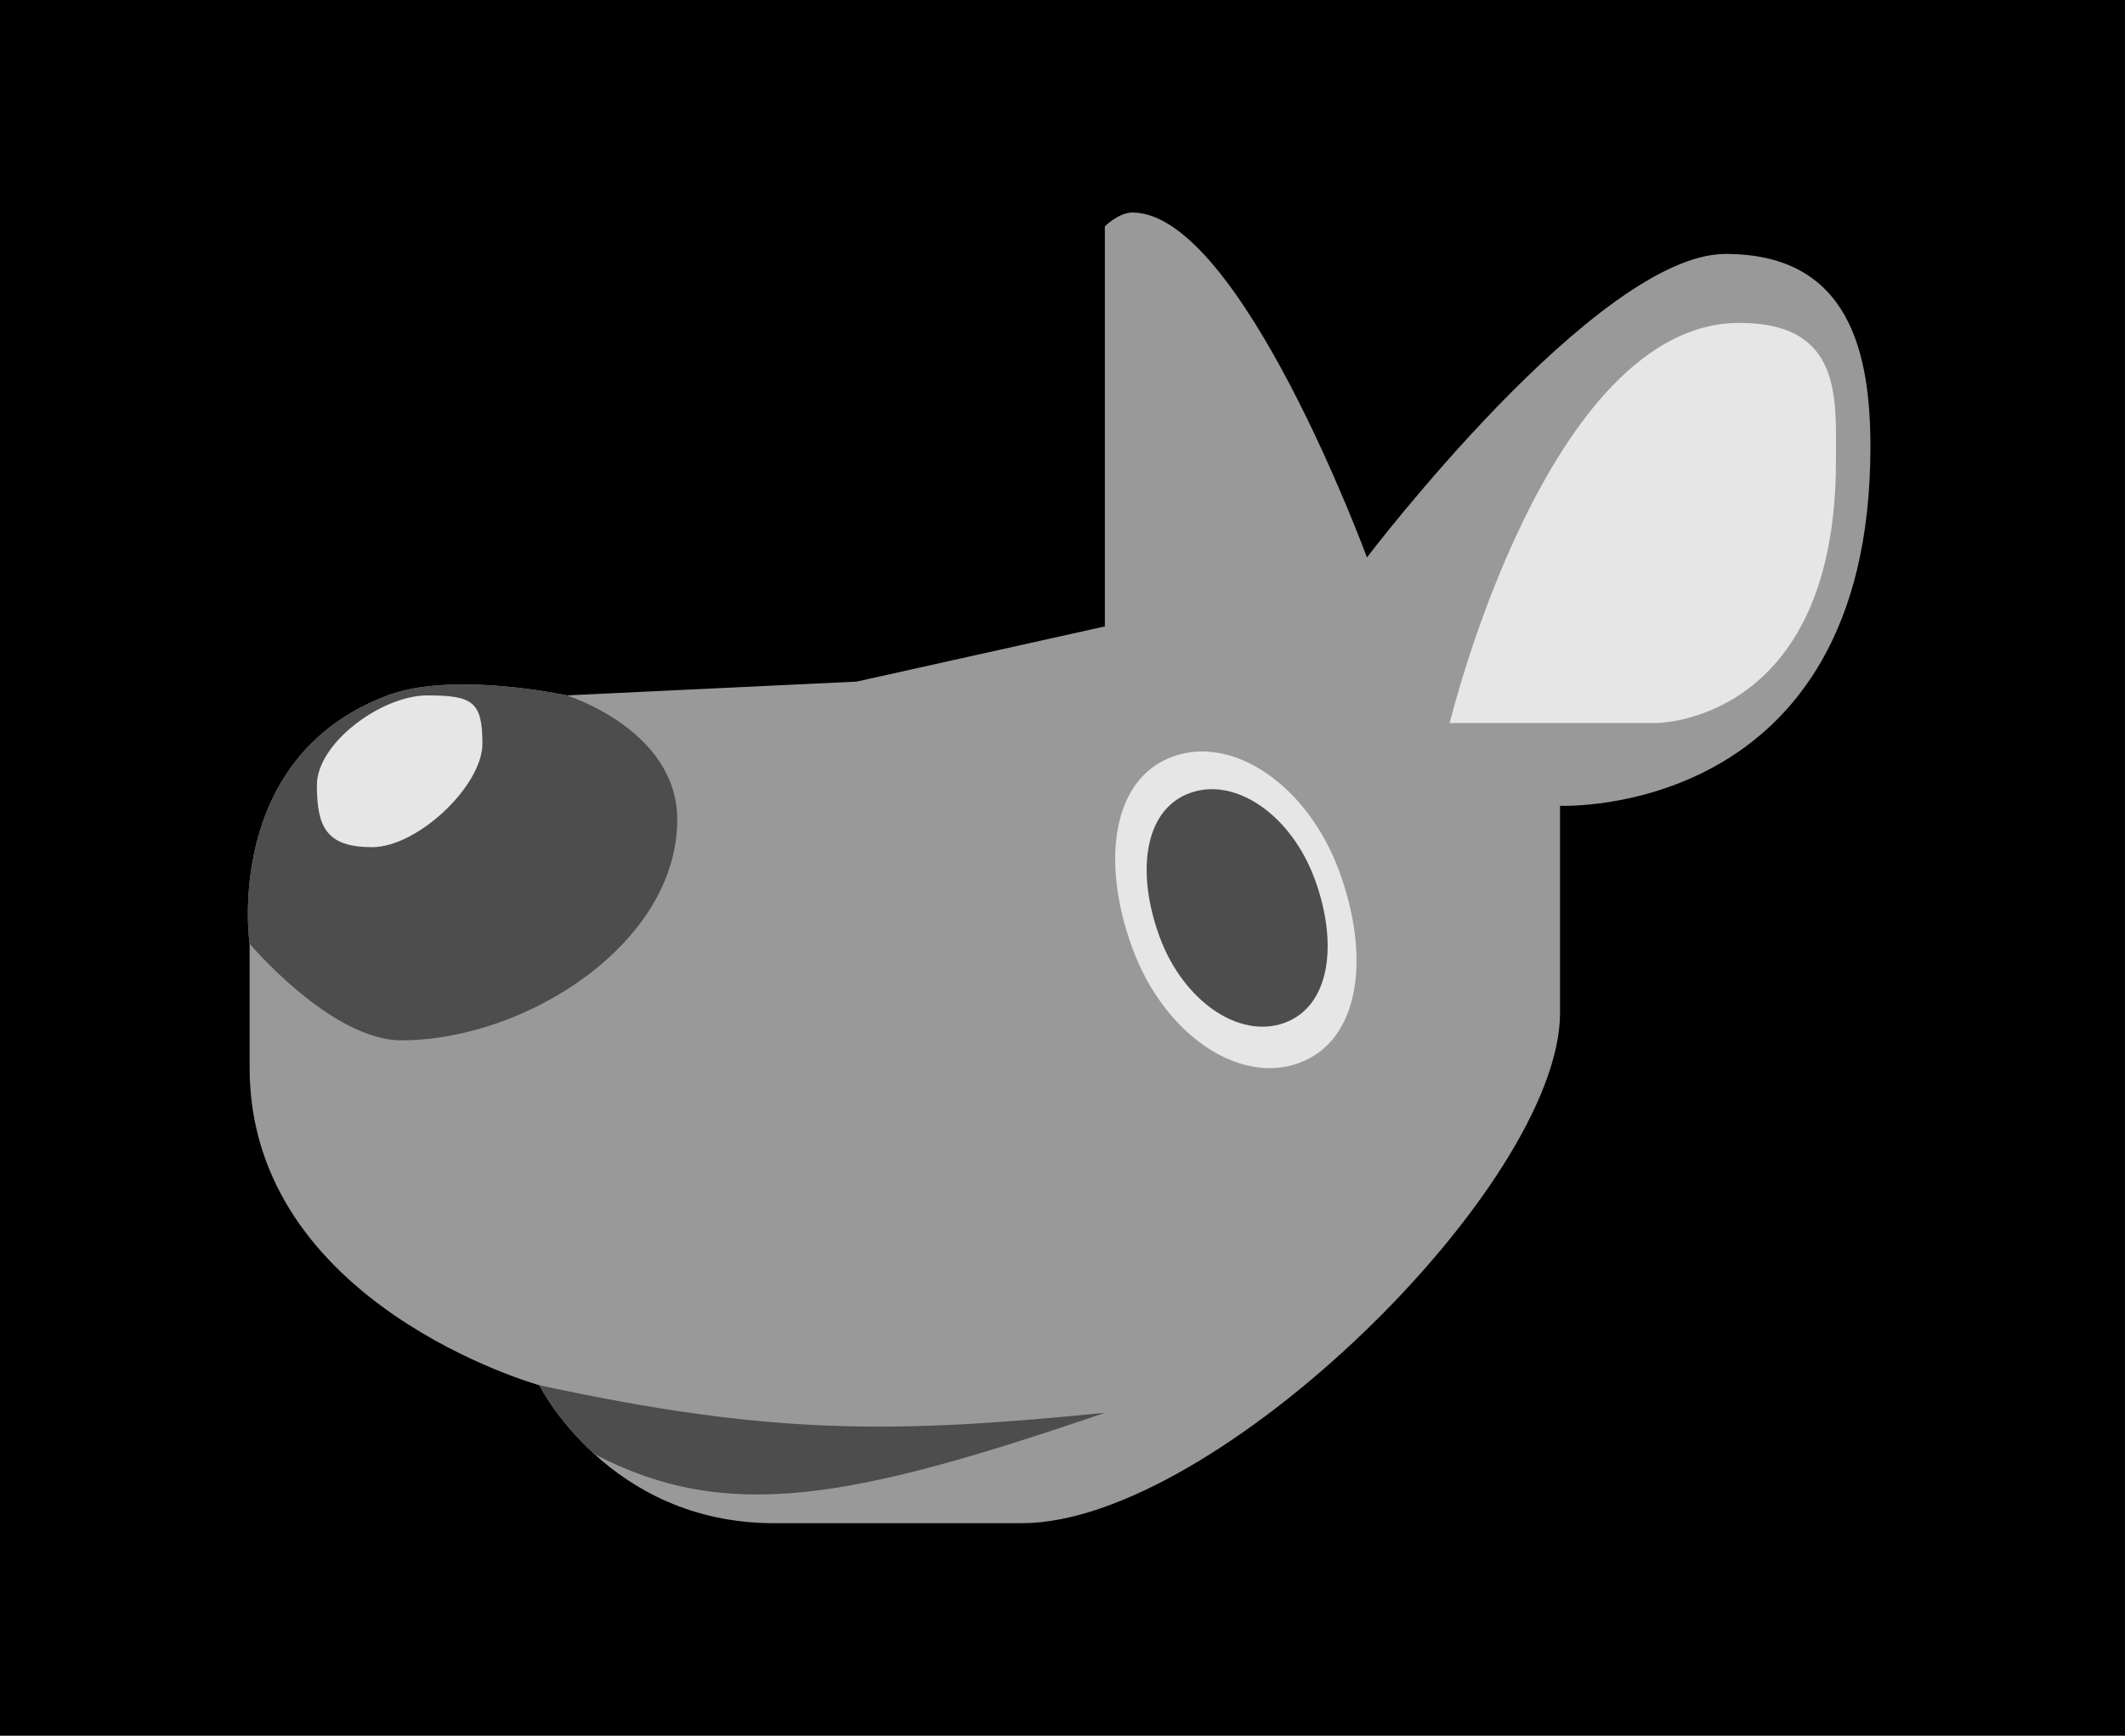 <svg width="120" height="98" viewBox="0 0 120 98" fill="none" xmlns="http://www.w3.org/2000/svg">
<rect width="120" height="98" fill="black"/>
<path d="M62.392 12.779V35.368L48.371 38.484L32.013 39.263C32.013 39.263 25.601 37.87 21.887 39.263C12.54 42.768 14.097 53.284 14.097 53.284V60.295C14.097 73.664 30.455 78.21 30.455 78.21C30.455 78.21 34.35 86 43.697 86H57.718C68.624 86 88.097 66.916 88.097 57.179V45.495C88.097 45.495 105.624 46.274 105.624 25.242C105.624 19.919 104.455 14.337 97.445 14.337C90.2 14.337 77.192 31.474 77.192 31.474C77.192 31.474 70.031 12 63.95 12C63.171 12 62.392 12.779 62.392 12.779Z" fill="#999999"/>
<path d="M21.887 39.264C12.54 42.769 14.097 53.285 14.097 53.285C14.097 53.285 18.7 58.737 22.666 58.737C29.676 58.737 38.245 53.286 38.245 46.274C38.245 41.211 32.013 39.264 32.013 39.264C32.013 39.264 25.601 37.871 21.887 39.264Z" fill="#4D4D4D"/>
<path d="M62.392 79.768C50.416 80.958 43.54 81.038 30.455 78.21C30.455 78.21 31.429 80.158 33.571 82.105C41.033 85.984 47.948 84.708 62.392 79.768Z" fill="#4D4D4D"/>
<path d="M93.55 40.821H81.866C81.866 40.821 87.332 18.231 98.224 18.231C104.066 18.231 103.677 22.516 103.677 26.021C103.677 40.814 93.55 40.821 93.55 40.821Z" fill="#E6E6E6"/>
<path d="M27.242 41.989C27.242 44.356 23.591 47.832 21.01 47.832C18.429 47.832 17.895 46.692 17.895 44.326C17.895 41.96 21.545 39.263 24.126 39.263C26.707 39.263 27.242 39.623 27.242 41.989Z" fill="#E6E6E6"/>
<path d="M75.645 49.237C77.41 54.088 76.788 58.768 73.352 60.019C69.916 61.269 65.699 58.351 63.933 53.499C62.168 48.648 62.79 43.968 66.226 42.718C69.662 41.467 73.879 44.386 75.645 49.237Z" fill="#E6E6E6"/>
<path d="M74.255 49.664C75.579 53.303 75.112 56.812 72.535 57.751C69.958 58.688 66.795 56.499 65.471 52.861C64.147 49.223 64.613 45.713 67.191 44.775C69.768 43.837 72.93 46.026 74.255 49.664Z" fill="#4D4D4D"/>
</svg>
